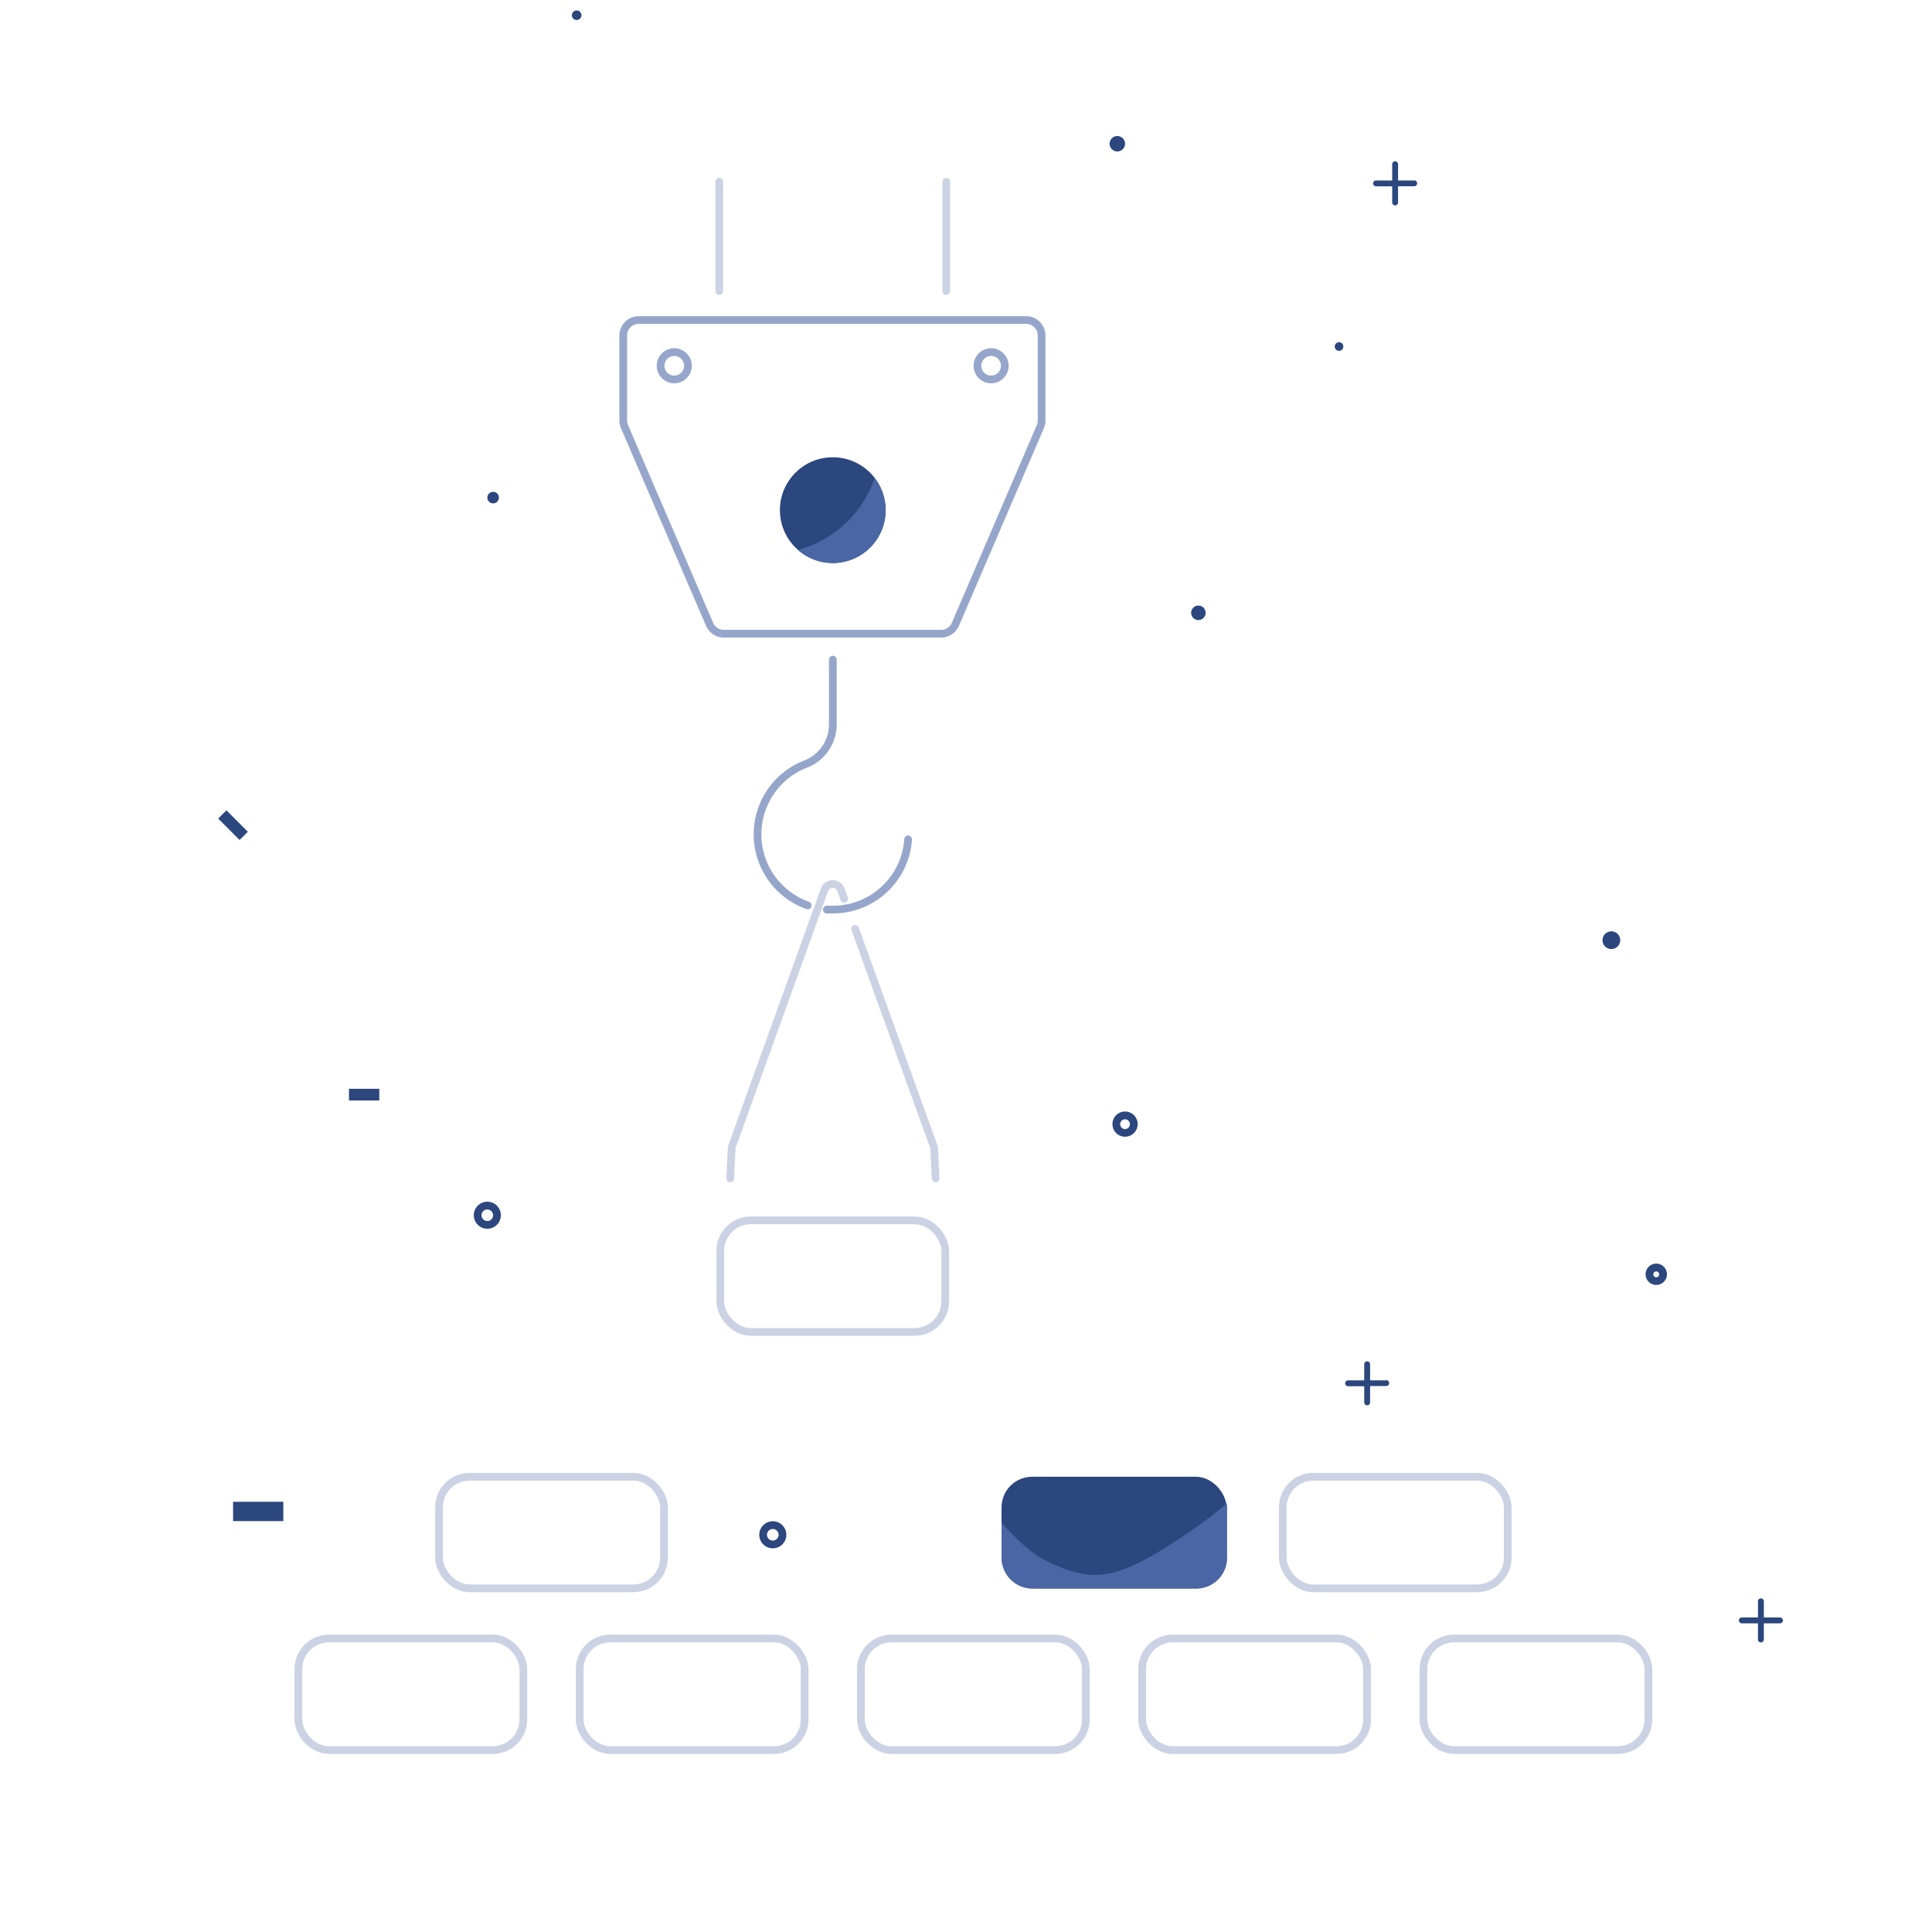 <svg xmlns="http://www.w3.org/2000/svg" viewBox="0 0 250 250"><defs><style>.cls-1,.cls-2,.cls-5{fill:none;}.cls-1,.cls-2{stroke:#96a6cb;stroke-linecap:round;stroke-linejoin:round;}.cls-2{opacity:0.5;isolation:isolate;}.cls-3{fill:#2c467e;}.cls-4{fill:#4a66a4;}
	
.hook{
	transform-origin: 47% 34%;
	animation: hook 4s ease-in-out 0s infinite;
}
@keyframes hook{
	
	30%{transform: rotate(2deg)}
	60%{transform: rotate(-2deg)}
}

.shipment{
	transform-origin: 42% 52%;
	animation: shipment 4s ease-in-out 0s infinite;
}
@keyframes shipment{
	
	30%{transform: rotate(4deg)}
	60%{transform: rotate(-4deg)}
}

.crane{
	transform-origin: 47% 52%;
	animation: crane 4s ease-in-out 0s infinite;
}
@keyframes crane{
	
	30%{transform: translateX(2px)}
	60%{transform: translateX(-2px)}
}



.bg-1{
	transform-origin: center;
	animation: bg-1 4s ease 0s infinite;
}
@keyframes bg-1{
	30%{transform: translateX(1px)}
	60%{transform: translateX(-1px)}
}



.bg-2{
	transform-origin: center;
	animation: bg-2 4s ease 0s infinite;
}
@keyframes bg-2{
	30%{transform: translateX(-1px)}
	60%{transform: translateX(1px)}
}
	
	
	
</style></defs><title>Custom Mode</title>
<g class="crane">
	<path class="cls-1" d="M121.85,82H93.68a2,2,0,0,1-1.87-1.24l-11-25.55a2,2,0,0,1-.16-.8v-11a2,2,0,0,1,2-2h50.13a2,2,0,0,1,2,2v11a2,2,0,0,1-.16.8l-11,25.59A2,2,0,0,1,121.85,82Z"/>
	<line class="cls-2" x1="93.07" y1="37.66" x2="93.07" y2="23.53"/>
	<line class="cls-2" x1="122.45" y1="23.53" x2="122.45" y2="37.66"/>
	<circle class="cls-1" cx="128.25" cy="47.33" r="1.77"/>
	<circle class="cls-1" cx="87.25" cy="47.33" r="1.77"/>
	<g class="hook">
		<circle class="cls-3" cx="107.76" cy="66.01" r="6.84"/>
		<path class="cls-4" d="M113.18,61.84a14.45,14.45,0,0,1-9.92,9.32,6.83,6.83,0,0,0,9.91-9.31Z"/>
		<path class="cls-1" d="M107,117.7h.77a9.75,9.75,0,0,0,9.74-9.09h0"/>
		<path class="cls-1" d="M107.77,85.36v8.42a5.5,5.5,0,0,1-3.55,5.1,9.76,9.76,0,0,0,.29,18.28"/>
		<g class="shipment">
			<polyline class="cls-2" points="121.07 152.47 120.87 148.47 110.65 120.19"/>
			<path class="cls-2" d="M109.24,116.3l-.41-1.14a1.14,1.14,0,0,0-2.15,0l-12,33.31-.19,4"/>
			<rect class="cls-2" x="93.2" y="157.91" width="29.11" height="14.44" rx="3.96" ry="3.96"/>
		</g>
	</g>
</g>
	
<rect class="cls-2" x="56.81" y="191.09" width="29.11" height="14.44" rx="3.96" ry="3.96"/>
<rect class="cls-3" x="129.6" y="191.09" width="29.11" height="14.44" rx="3.96" ry="3.96"/>
<rect class="cls-2" x="165.99" y="191.09" width="29.11" height="14.44" rx="3.96" ry="3.96"/>
<rect class="cls-2" x="75.01" y="212.02" width="29.11" height="14.44" rx="3.96" ry="3.96"/>
<rect class="cls-2" x="38.61" y="212.02" width="29.11" height="14.44" rx="3.96" ry="3.96"/>
<rect class="cls-2" x="111.4" y="212.02" width="29.11" height="14.44" rx="3.96" ry="3.96"/>
<rect class="cls-2" x="147.79" y="212.02" width="29.11" height="14.44" rx="3.96" ry="3.96"/>
<rect class="cls-2" x="184.19" y="212.02" width="29.11" height="14.44" rx="3.96" ry="3.96"/>
<path class="cls-4" d="M129.6,197.05v4.52a4,4,0,0,0,4,4h21.19a4,4,0,0,0,4-4v-6.52a3.92,3.92,0,0,0-.05-.52,50.73,50.73,0,0,1-4.68,3.6c-9.64,6.57-12.57,6.88-19,3.67C132.86,200.75,129.6,197.05,129.6,197.05Z"/>
	
<g class="bg-2">
	<path class="cls-3" d="M100,200.35a1.75,1.75,0,1,1,1.75-1.75A1.75,1.75,0,0,1,100,200.35Zm0-2.5a.75.75,0,1,0,.75.75.75.75,0,0,0-.75-.75h0Z"/>
	<circle class="cls-3" cx="155.07" cy="79.3" r="0.94"/>
	<path class="cls-3" d="M63.06,159a1.75,1.75,0,1,1,1.75-1.75h0A1.75,1.75,0,0,1,63.06,159Zm0-2.5a.75.75,0,1,0,.75.75h0A.75.75,0,0,0,63.06,156.51Z"/>
	<path class="cls-3" d="M214.32,166.27a1.38,1.38,0,1,1,1.38-1.38h0A1.38,1.38,0,0,1,214.32,166.27Zm0-1.75a.38.38,0,1,0,.38.38.38.38,0,0,0-.38-.38h0Z"/>
</g>
	
	<circle class="cls-3" cx="144.58" cy="18.6" r="1"/>
	<circle class="cls-3" cx="208.51" cy="121.66" r="1.15"/>
	<circle class="cls-3" cx="63.81" cy="64.39" r="0.75"/>
	<circle class="cls-3" cx="74.62" cy="1.97" r="0.62"/>
	<circle class="cls-3" cx="173.27" cy="44.84" r="0.56"/>
	<path class="cls-3" d="M145.58,147.09a1.63,1.63,0,1,1,1.63-1.63h0A1.63,1.63,0,0,1,145.58,147.09Zm0-2.25a.63.63,0,1,0,.63.63.63.63,0,0,0-.63-.63Z"/>
	
<g class="bg-1">
	<rect class="cls-3" x="45.16" y="140.89" width="3.92" height="1.51"/>
	<rect class="cls-3" x="29.4" y="104.81" width="1.51" height="3.92" transform="translate(-66.67 52.6) rotate(-45)"/>
	<rect class="cls-3" x="30.16" y="194.33" width="6.5" height="2.5"/>
	<path class="cls-3" d="M183,23.35h-2.09v-2.1a.38.38,0,0,0-.76,0v2.1h-2.09a.38.38,0,1,0,0,.76h2.09V26.2a.38.38,0,0,0,.76,0V24.1H183a.38.38,0,1,0,0-.76Z"/>
	<path class="cls-3" d="M230.33,209.3h-2.09v-2.09a.38.38,0,0,0-.76,0h0v2.09h-2.09a.38.38,0,0,0,0,.76h2.09v2.09a.38.38,0,0,0,.76,0h0v-2.09h2.09a.38.38,0,0,0,0-.76Z"/>
	<path class="cls-3" d="M179.38,178.62h-2.09v-2.09a.38.38,0,0,0-.76,0h0v2.09h-2.09a.38.38,0,0,0,0,.76h2.09v2.09a.38.38,0,0,0,.76,0v-2.12h2.09a.38.38,0,1,0,0-.76h0Z"/>
	
	<rect class="cls-5" width="250" height="250"/>
</g>
</svg>